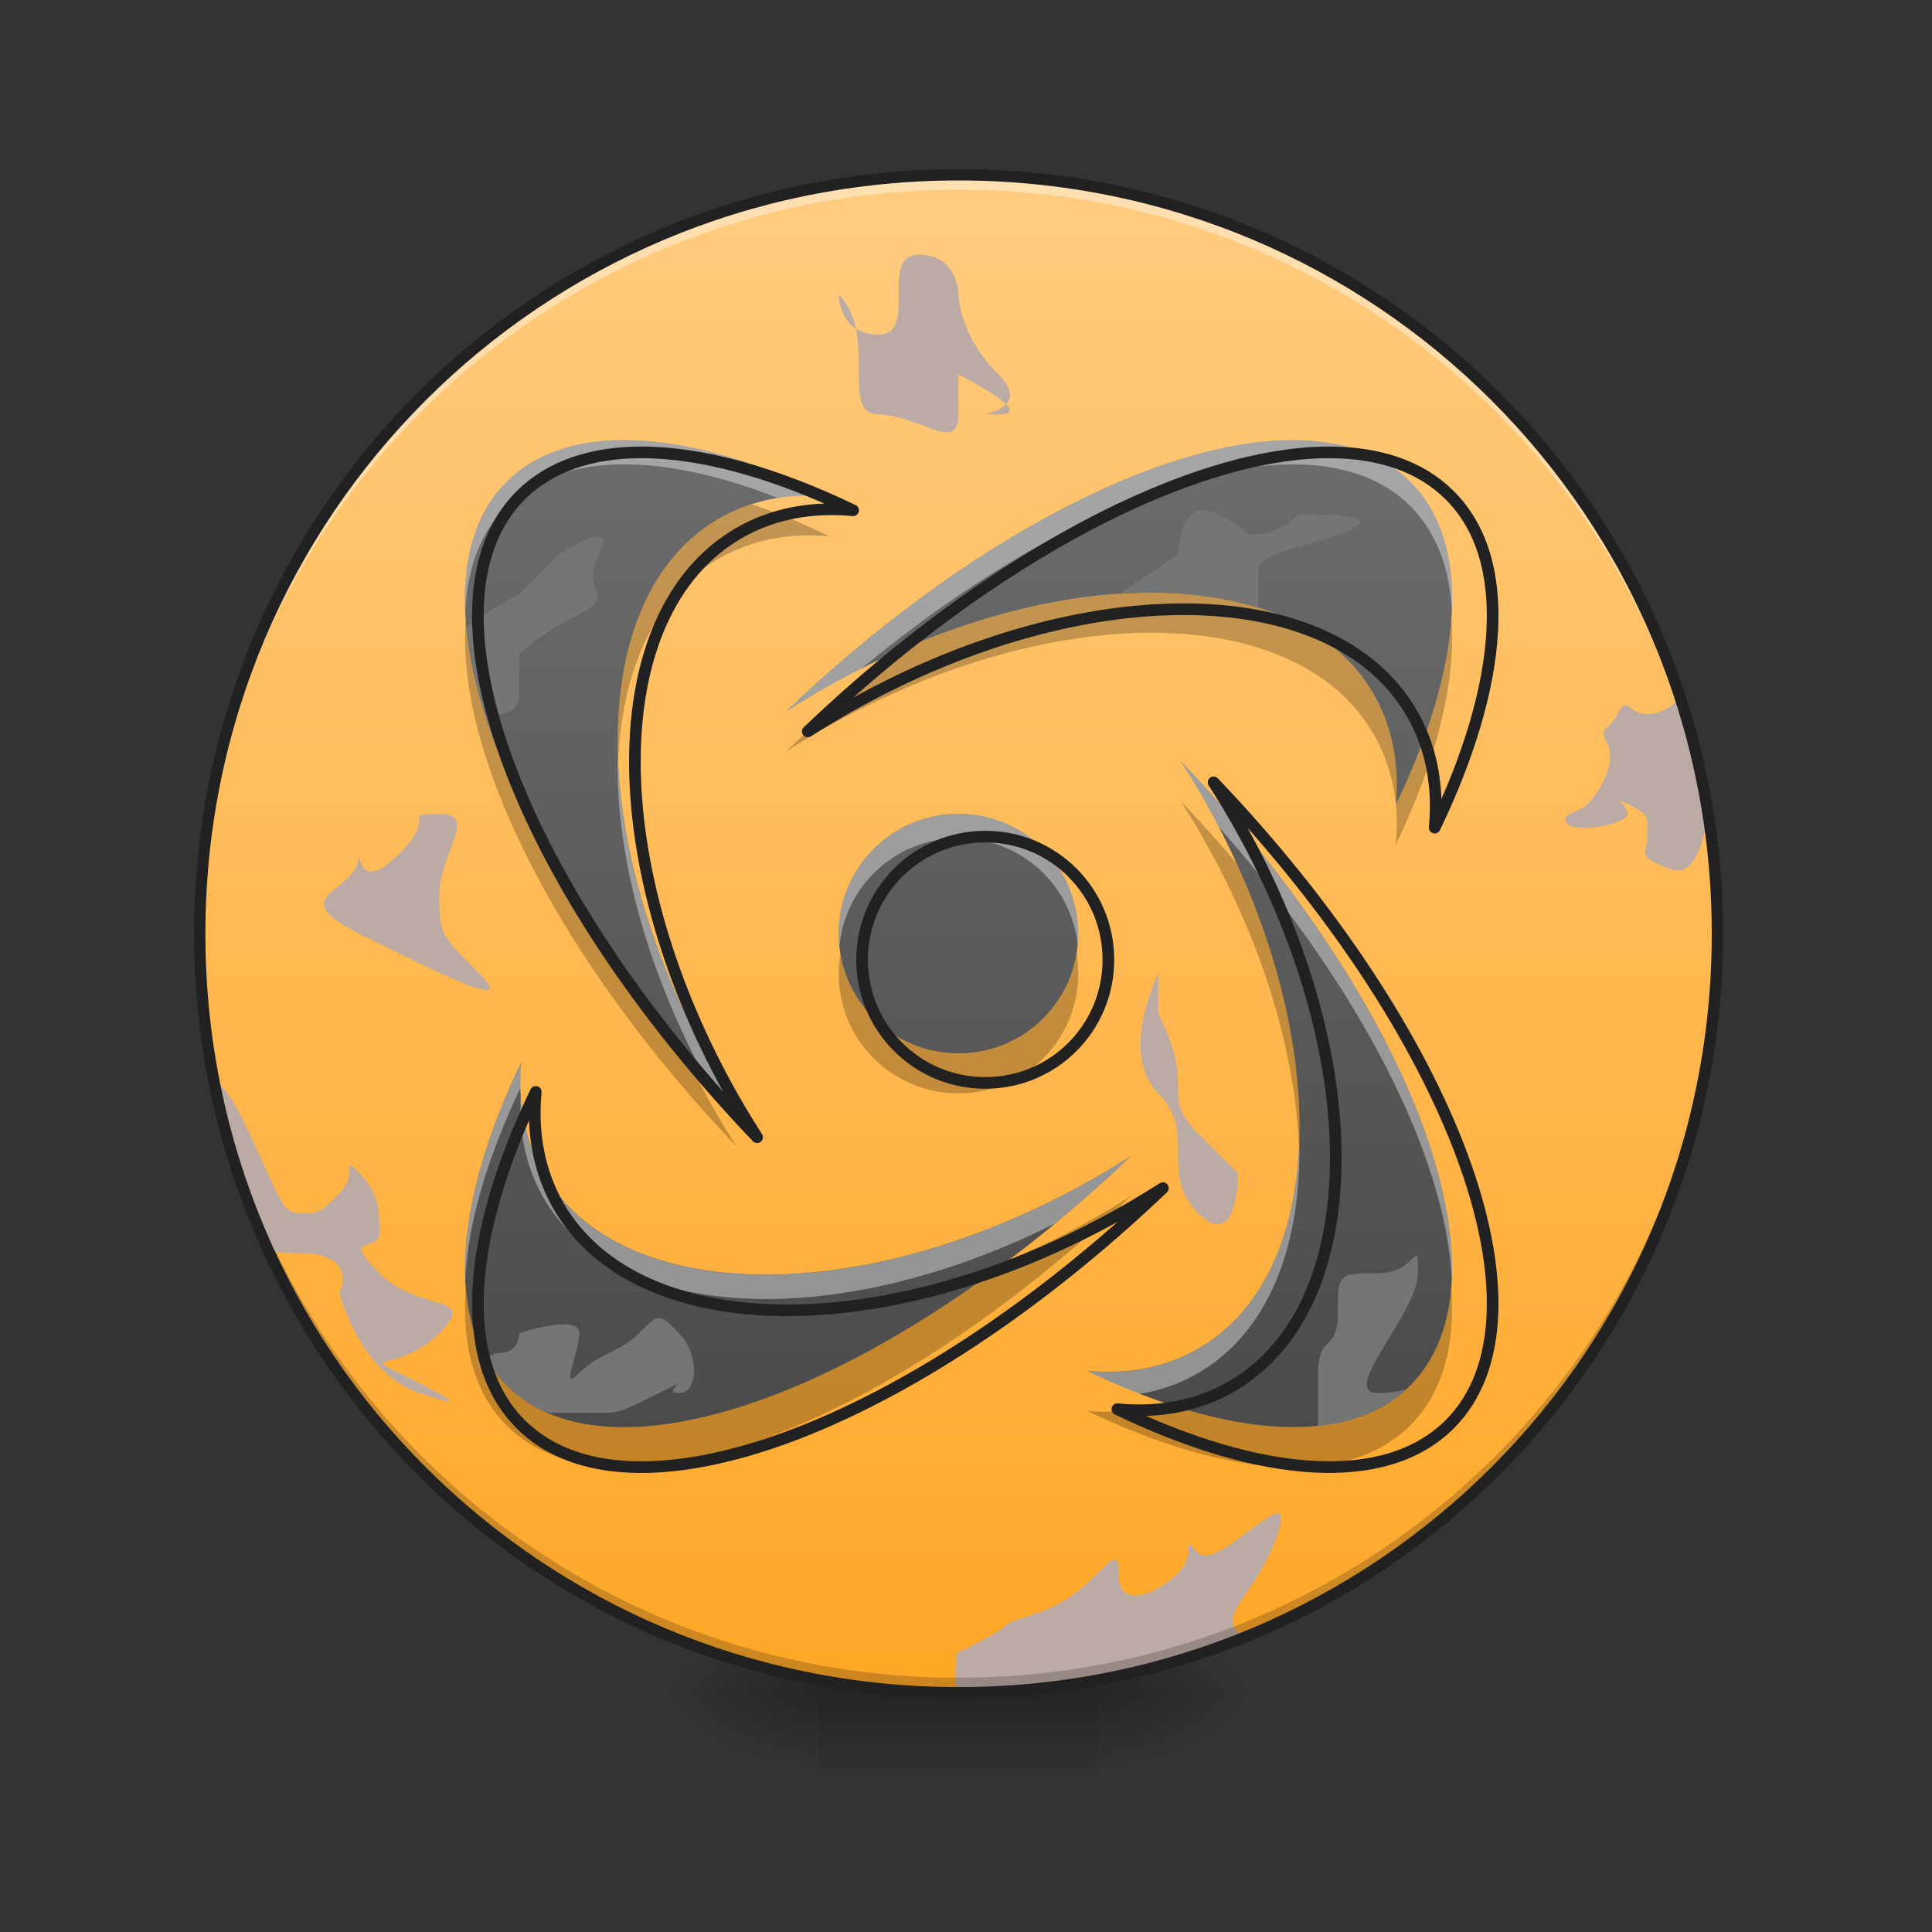 <svg height="32" viewBox="0 0 32 32" width="32" xmlns="http://www.w3.org/2000/svg" xmlns:xlink="http://www.w3.org/1999/xlink"><rect x="0" y="0" width="32" height="32" fill="#333333" stroke="none"/><linearGradient id="a"><stop offset="0" stop-opacity=".314"/><stop offset=".222" stop-opacity=".275"/><stop offset="1" stop-opacity="0"/></linearGradient><radialGradient id="b" cx="450.909" cy="189.579" gradientTransform="matrix(0 -.078 -.141 -0 44.523 63.595)" gradientUnits="userSpaceOnUse" r="21.167" xlink:href="#a"/><radialGradient id="c" cx="450.909" cy="189.579" gradientTransform="matrix(-0 .078 .141 0 -12.77 -7.527)" gradientUnits="userSpaceOnUse" r="21.167" xlink:href="#a"/><radialGradient id="d" cx="450.909" cy="189.579" gradientTransform="matrix(-0 -.078 .141 -0 -12.77 63.595)" gradientUnits="userSpaceOnUse" r="21.167" xlink:href="#a"/><radialGradient id="e" cx="450.909" cy="189.579" gradientTransform="matrix(0 .078 -.141 0 44.523 -7.527)" gradientUnits="userSpaceOnUse" r="21.167" xlink:href="#a"/><linearGradient id="f" gradientTransform="matrix(.013 0 0 .063 12.465 13.439)" gradientUnits="userSpaceOnUse" x1="255.323" x2="255.323" y1="233.5" y2="254.667"><stop offset="0" stop-opacity=".275"/><stop offset="1" stop-opacity="0"/></linearGradient><linearGradient id="g" gradientUnits="userSpaceOnUse" x1="15.877" x2="15.877" y1="2.896" y2="28.034"><stop offset="0" stop-color="#ffcc80"/><stop offset="1" stop-color="#ffa726"/></linearGradient><linearGradient id="h" gradientUnits="userSpaceOnUse" x1="15.876" x2="15.876" y1="28.034" y2="2.896"><stop offset="0" stop-color="#424242"/><stop offset="1" stop-color="#757575"/></linearGradient><path d="m18.191 28.035h2.648v-1.324h-2.648zm0 0" fill="url(#b)"/><path d="m13.562 28.035h-2.648v1.32h2.648zm0 0" fill="url(#c)"/><path d="m13.562 28.035h-2.648v-1.324h2.648zm0 0" fill="url(#d)"/><path d="m18.191 28.035h2.648v1.32h-2.648zm0 0" fill="url(#e)"/><path d="m13.562 27.703h4.629v1.652h-4.629zm0 0" fill="url(#f)"/><path d="m15.875 2.895c6.941 0 12.57 5.629 12.57 12.57s-5.629 12.57-12.57 12.57-12.566-5.629-12.566-12.57 5.625-12.57 12.566-12.57zm0 0" fill="url(#g)"/><path d="m21.164 25.066c-.23-.004-1.066.906-1.32.652-.328-.332 0 0-.328.332-.332.328-.992.66-.992 0 0-.664-.332.328-1.324.66-.992.332 0 0-1.324.66 0-.168-.086.188-.035.664h.035c1.672 0 3.262-.324 4.715-.91-.027-.027-.059-.059-.082-.082-.332-.332.332-.664.66-1.656.078-.23.066-.32-.004-.32zm0 0" fill="#bcaaa4"/><path d="m15.875 28.035c-6.961 0-12.566-5.605-12.566-12.57 0-.039 0-.082 0-.121.066 6.902 5.645 12.445 12.566 12.445s12.504-5.543 12.57-12.445v.121c0 6.965-5.605 12.57-12.57 12.57zm0 0" fill-opacity=".196"/><path d="m15.875 2.895c-6.961 0-12.566 5.605-12.566 12.57v.125c.066-6.906 5.645-12.449 12.566-12.449s12.504 5.543 12.57 12.449c0-.043 0-.082 0-.125 0-6.965-5.605-12.57-12.57-12.57zm0 0" fill="#fff" fill-opacity=".392"/><path d="m27.832 11.555c-.129.141-.336.273-.543.273-.332 0-.332-.332-.496 0-.168.328-.332.164-.168.496.168.328-.164.824-.328.992-.168.164-.496.164-.332.328.164.168.992 0 .992-.164 0-.164-.332-.332 0-.164.332.164.332.164.332.496 0 .328-.168.328.164.496.332.164.496.164.66-.168.141-.277.047-.32.211-.43-.102-.738-.27-1.461-.492-2.156zm0 0" fill="#bcaaa4"/><path d="m3.535 17.871c.191.996.5 1.953.914 2.852.133.02.301.035.512.035.992 0 .66.66.66.66s.332 1.324 1.324 1.656c.992.328.332 0-.332-.332-.66-.332 0 0 .664-.66.66-.664-.332-.332-.992-.992-.664-.664 0-.332 0-.664s0-.66-.332-.992c-.332-.332 0 0-.332.332-.328.328-.328.328-.66.328-.332 0-.332-.328-.992-1.652-.145-.293-.293-.469-.434-.57zm0 0" fill="#bcaaa4"/><path d="m15.875 2.801c-7.012 0-12.66 5.652-12.66 12.664 0 7.012 5.648 12.664 12.66 12.664 7.016 0 12.664-5.652 12.664-12.664 0-7.012-5.648-12.664-12.664-12.664zm0 .188c6.914 0 12.477 5.562 12.477 12.477 0 6.914-5.562 12.477-12.477 12.477-6.91 0-12.473-5.562-12.473-12.477 0-6.914 5.562-12.477 12.473-12.477zm0 0" fill="#212121"/><path d="m21.434 7.289c-2.207-.008-5.445 1.66-8.418 4.496.176-.113.359-.223.547-.332 3.809-2.199 7.906-2.18 9.188.043.316.547.43 1.172.367 1.84 1.109-2.309 1.281-4.32.242-5.355-.465-.465-1.129-.688-1.926-.691zm-11.094 0c-.809 0-1.477.223-1.949.691-1.754 1.754-.055 6.297 3.809 10.344-.113-.176-.227-.359-.332-.543-2.199-3.809-2.18-7.91.039-9.191.547-.316 1.176-.43 1.84-.367-1.262-.605-2.434-.934-3.406-.934zm9.215 5.316c.113.176.227.359.332.543 2.199 3.809 2.18 7.91-.043 9.191-.543.316-1.172.43-1.84.367 2.309 1.109 4.32 1.277 5.355.242 1.754-1.754.059-6.297-3.805-10.344zm-3.68.875c-1.098 0-1.984.887-1.984 1.984s.887 1.984 1.984 1.984c1.102 0 1.984-.887 1.984-1.984s-.883-1.984-1.984-1.984zm-7.242 4.113c-1.109 2.309-1.277 4.32-.242 5.355 1.754 1.754 6.301.055 10.348-3.805-.18.113-.359.223-.547.332-3.809 2.199-7.906 2.18-9.191-.043-.312-.547-.43-1.172-.367-1.84zm0 0" fill="url(#h)"/><path d="m21.434 7.289c-2.207-.008-5.445 1.66-8.418 4.496.176-.113.359-.223.547-.332.234-.133.473-.262.711-.383 2.598-2.152 5.262-3.387 7.16-3.379.797.004 1.461.227 1.926.691.43.43.652 1.027.688 1.746.039-.898-.18-1.641-.688-2.148-.465-.465-1.129-.688-1.926-.691zm-11.094 0c-.809 0-1.477.223-1.949.691-.508.508-.727 1.25-.684 2.148.031-.719.254-1.316.684-1.746.473-.469 1.141-.691 1.949-.691.746 0 1.609.191 2.539.555.281-.043.57-.051.867-.023-1.262-.605-2.434-.934-3.406-.934zm-.109 5.18c-.043 1.543.402 3.371 1.34 5.172.203.23.41.457.629.684-.113-.176-.227-.359-.332-.543-1.051-1.816-1.594-3.699-1.637-5.312zm9.324.137c.113.176.227.359.332.543.105.184.203.363.297.543 2.363 2.68 3.773 5.488 3.863 7.512.105-2.207-1.578-5.543-4.492-8.598zm3.574.59c-.004.047-.004.094-.012.141.008-.012.012-.02.016-.031 0-.039 0-.074-.004-.109zm-7.254.285c-1.098 0-1.984.887-1.984 1.984 0 .066.004.137.012.203.102-1.008.941-1.785 1.973-1.785s1.875.777 1.977 1.785c.008-.066.008-.137.008-.203 0-1.098-.883-1.984-1.984-1.984zm-7.242 4.113c-.648 1.352-.977 2.598-.926 3.609.039-.922.355-2.012.91-3.176 0-.141.004-.285.016-.434zm-.008.543c-.035.617.086 1.191.375 1.699 1.203 2.086 4.887 2.23 8.48.426.422-.348.84-.723 1.258-1.117-.18.113-.359.223-.547.332-3.809 2.199-7.906 2.18-9.191-.043-.227-.395-.348-.832-.375-1.297zm12.895.727c-.043 1.582-.602 2.855-1.676 3.477-.543.316-1.172.43-1.84.367.297.141.586.27.867.379.348-.055.672-.168.973-.344 1.164-.672 1.723-2.113 1.676-3.879zm0 0" fill="#fff" fill-opacity=".392"/><path d="m19.934 8.453c-.418-.004-.418.727-.418.727l-.984.656c.852-.059 1.633.02 2.309.23v-.555c0-.332.328-.332 1.32-.66.992-.332-.328-.332-.328-.332h-.332s-.332.332-.66.332c-.332 0 0 0-.664-.332-.094-.047-.172-.066-.242-.066zm0 0" fill="#757575"/><path d="m12.453 8.352c-.191.059-.371.137-.547.238-1.191.688-1.746 2.188-1.668 4.016.066-1.527.625-2.75 1.668-3.355.547-.312 1.176-.43 1.84-.367-.441-.211-.875-.391-1.293-.531zm6.648 1.465c-1.227-.004-2.625.293-4.043.891-.684.516-1.371 1.098-2.043 1.742.176-.113.359-.227.547-.332 3.809-2.199 7.906-2.18 9.188.039.207.359.328.754.371 1.172.059-.664-.055-1.289-.371-1.832-.641-1.109-1.984-1.672-3.648-1.68zm4.938.445c-.066.902-.383 1.953-.918 3.07.02.219.02.438-.004.664.676-1.406 1.004-2.699.922-3.734zm-16.324.004c-.176 2.203 1.512 5.609 4.484 8.723-.113-.18-.227-.359-.332-.547-.219-.375-.414-.758-.59-1.137-2.137-2.516-3.426-5.113-3.562-7.039zm11.84 3c.113.18.227.359.332.547 1.02 1.766 1.562 3.594 1.629 5.176.066-1.398-.281-3.051-1.043-4.703-.289-.34-.598-.684-.918-1.02zm-5.637 2.531c-.016.105-.027.219-.027.328 0 1.102.887 1.984 1.984 1.984 1.102 0 1.984-.883 1.984-1.984 0-.109-.008-.223-.027-.328-.156.941-.969 1.652-1.957 1.652-.984 0-1.801-.711-1.957-1.652zm-5.285 2.457v.004.008c0-.004 0-.008 0-.012zm10.105 1.551c-.18.113-.359.227-.547.332-.496.289-1 .535-1.5.746-3.434 2.59-6.836 3.527-8.301 2.066-.402-.406-.625-.957-.676-1.621-.07.957.145 1.75.676 2.281 1.754 1.754 6.301.059 10.348-3.805zm5.301 1.523c-.051.66-.273 1.215-.68 1.621-.836.836-2.309.887-4.059.293-.402.129-.84.168-1.297.125 2.309 1.109 4.32 1.281 5.355.242.535-.531.75-1.324.68-2.281zm0 0" fill-opacity=".235"/><path d="m9.902 8.887c-.191-.004-.641.293-.641.293l-.66.664s-.527.262-.875.555c.051.547.195 1.148.422 1.781.082-.191.121-.352.121-.352s.332 0 .332-.332v-.66s.328-.332.992-.664c.66-.328 0-.328.328-.992.109-.215.074-.289-.02-.293zm0 0" fill="#757575"/><path d="m10.914 21.832c-.082 0-.164.082-.328.25-.332.328-.664.328-.992.66-.332.332 0-.332 0-.66 0-.332-.992 0-.992 0s0 .328-.332.328c-.074 0-.148.035-.219.09.094.164.207.316.34.449.195.191.418.344.676.453h.855c.332 0 .332 0 .992-.328.664-.332 0 0 .332 0 .332 0 .332-.664 0-.992-.164-.168-.25-.25-.332-.25zm0 0" fill="#757575"/><path d="m23.461 20.793c-.047-.004-.195.297-.637.297-.664 0-.664 0-.664.66s-.328.332-.328.992v.879c.586-.062 1.086-.262 1.465-.609-.133.035-.289.062-.473.062-.664 0 .66-1.324.66-1.984 0-.219 0-.293-.023-.297zm0 0" fill="#757575"/><path d="m1296.018 440.745c-133.452-.472-329.26 100.384-509.007 271.864 10.629-6.85 21.73-13.463 33.068-20.077 230.293-132.979 478.065-131.798 555.538 2.598 19.132 33.068 25.982 70.859 22.203 111.249 67.08-139.593 77.473-261.235 14.644-323.827-28.108-28.108-68.261-41.571-116.446-41.807zm-670.802 0c-48.893 0-89.283 13.463-117.863 41.807-106.053 106.053-3.307 380.751 230.293 625.452-6.85-10.629-13.699-21.73-20.077-32.832-132.979-230.293-131.798-478.301 2.362-555.774 33.068-19.132 71.096-25.982 111.249-22.203-76.292-36.611-147.151-56.451-205.965-56.451zm557.191 321.465c6.85 10.629 13.699 21.73 20.077 32.832 132.979 230.293 131.798 478.301-2.598 555.774-32.832 19.132-70.859 25.982-111.249 22.203 139.593 67.08 261.235 77.237 323.827 14.644 106.053-106.053 3.543-380.751-230.057-625.452zm-222.498 52.908c-66.372 0-119.989 53.617-119.989 119.989s53.617 119.989 119.989 119.989c66.608 0 119.989-53.617 119.989-119.989s-53.381-119.989-119.989-119.989zm-437.911 248.716c-67.08 139.593-77.237 261.235-14.644 323.827 106.053 106.053 380.987 3.307 625.688-230.057-10.865 6.85-21.73 13.463-33.068 20.077-230.293 132.979-478.065 131.798-555.774-2.598-18.896-33.068-25.982-70.859-22.203-111.249zm0 0" fill="none" stroke="#212121" stroke-linecap="round" stroke-linejoin="round" stroke-width="11.339" transform="scale(.017)"/><g fill="#bcaaa4"><path d="m13.891 4.879c.664.664 0 1.988.664 1.988.66 0 1.32.66 1.32 0 0-.664 0-.664 0-.664s1.324.664.664.664c-.664 0 .66 0 0-.664-.664-.66-.664-1.324-.664-1.324s0-.66-.66-.66 0 1.324-.66 1.324c-.664 0-.664-.664-.664-.664zm0 0"/><path d="m5.953 14.141c0 .664-1.324.664 0 1.324s2.648 1.324 1.984.66c-.66-.66-.66-.66-.66-1.32 0-.664.66-1.324 0-1.324-.664 0 0 0-.664.66-.66.664-.66 0-.66 0zm0 0"/><path d="m19.184 16.789c.66 1.32 0 1.32.66 1.984.664.66.664.66.664.66s0 1.324-.664.66c-.66-.66 0-1.32-.66-1.984-.66-.66 0-1.984 0-1.984zm0 0"/></g></svg>
